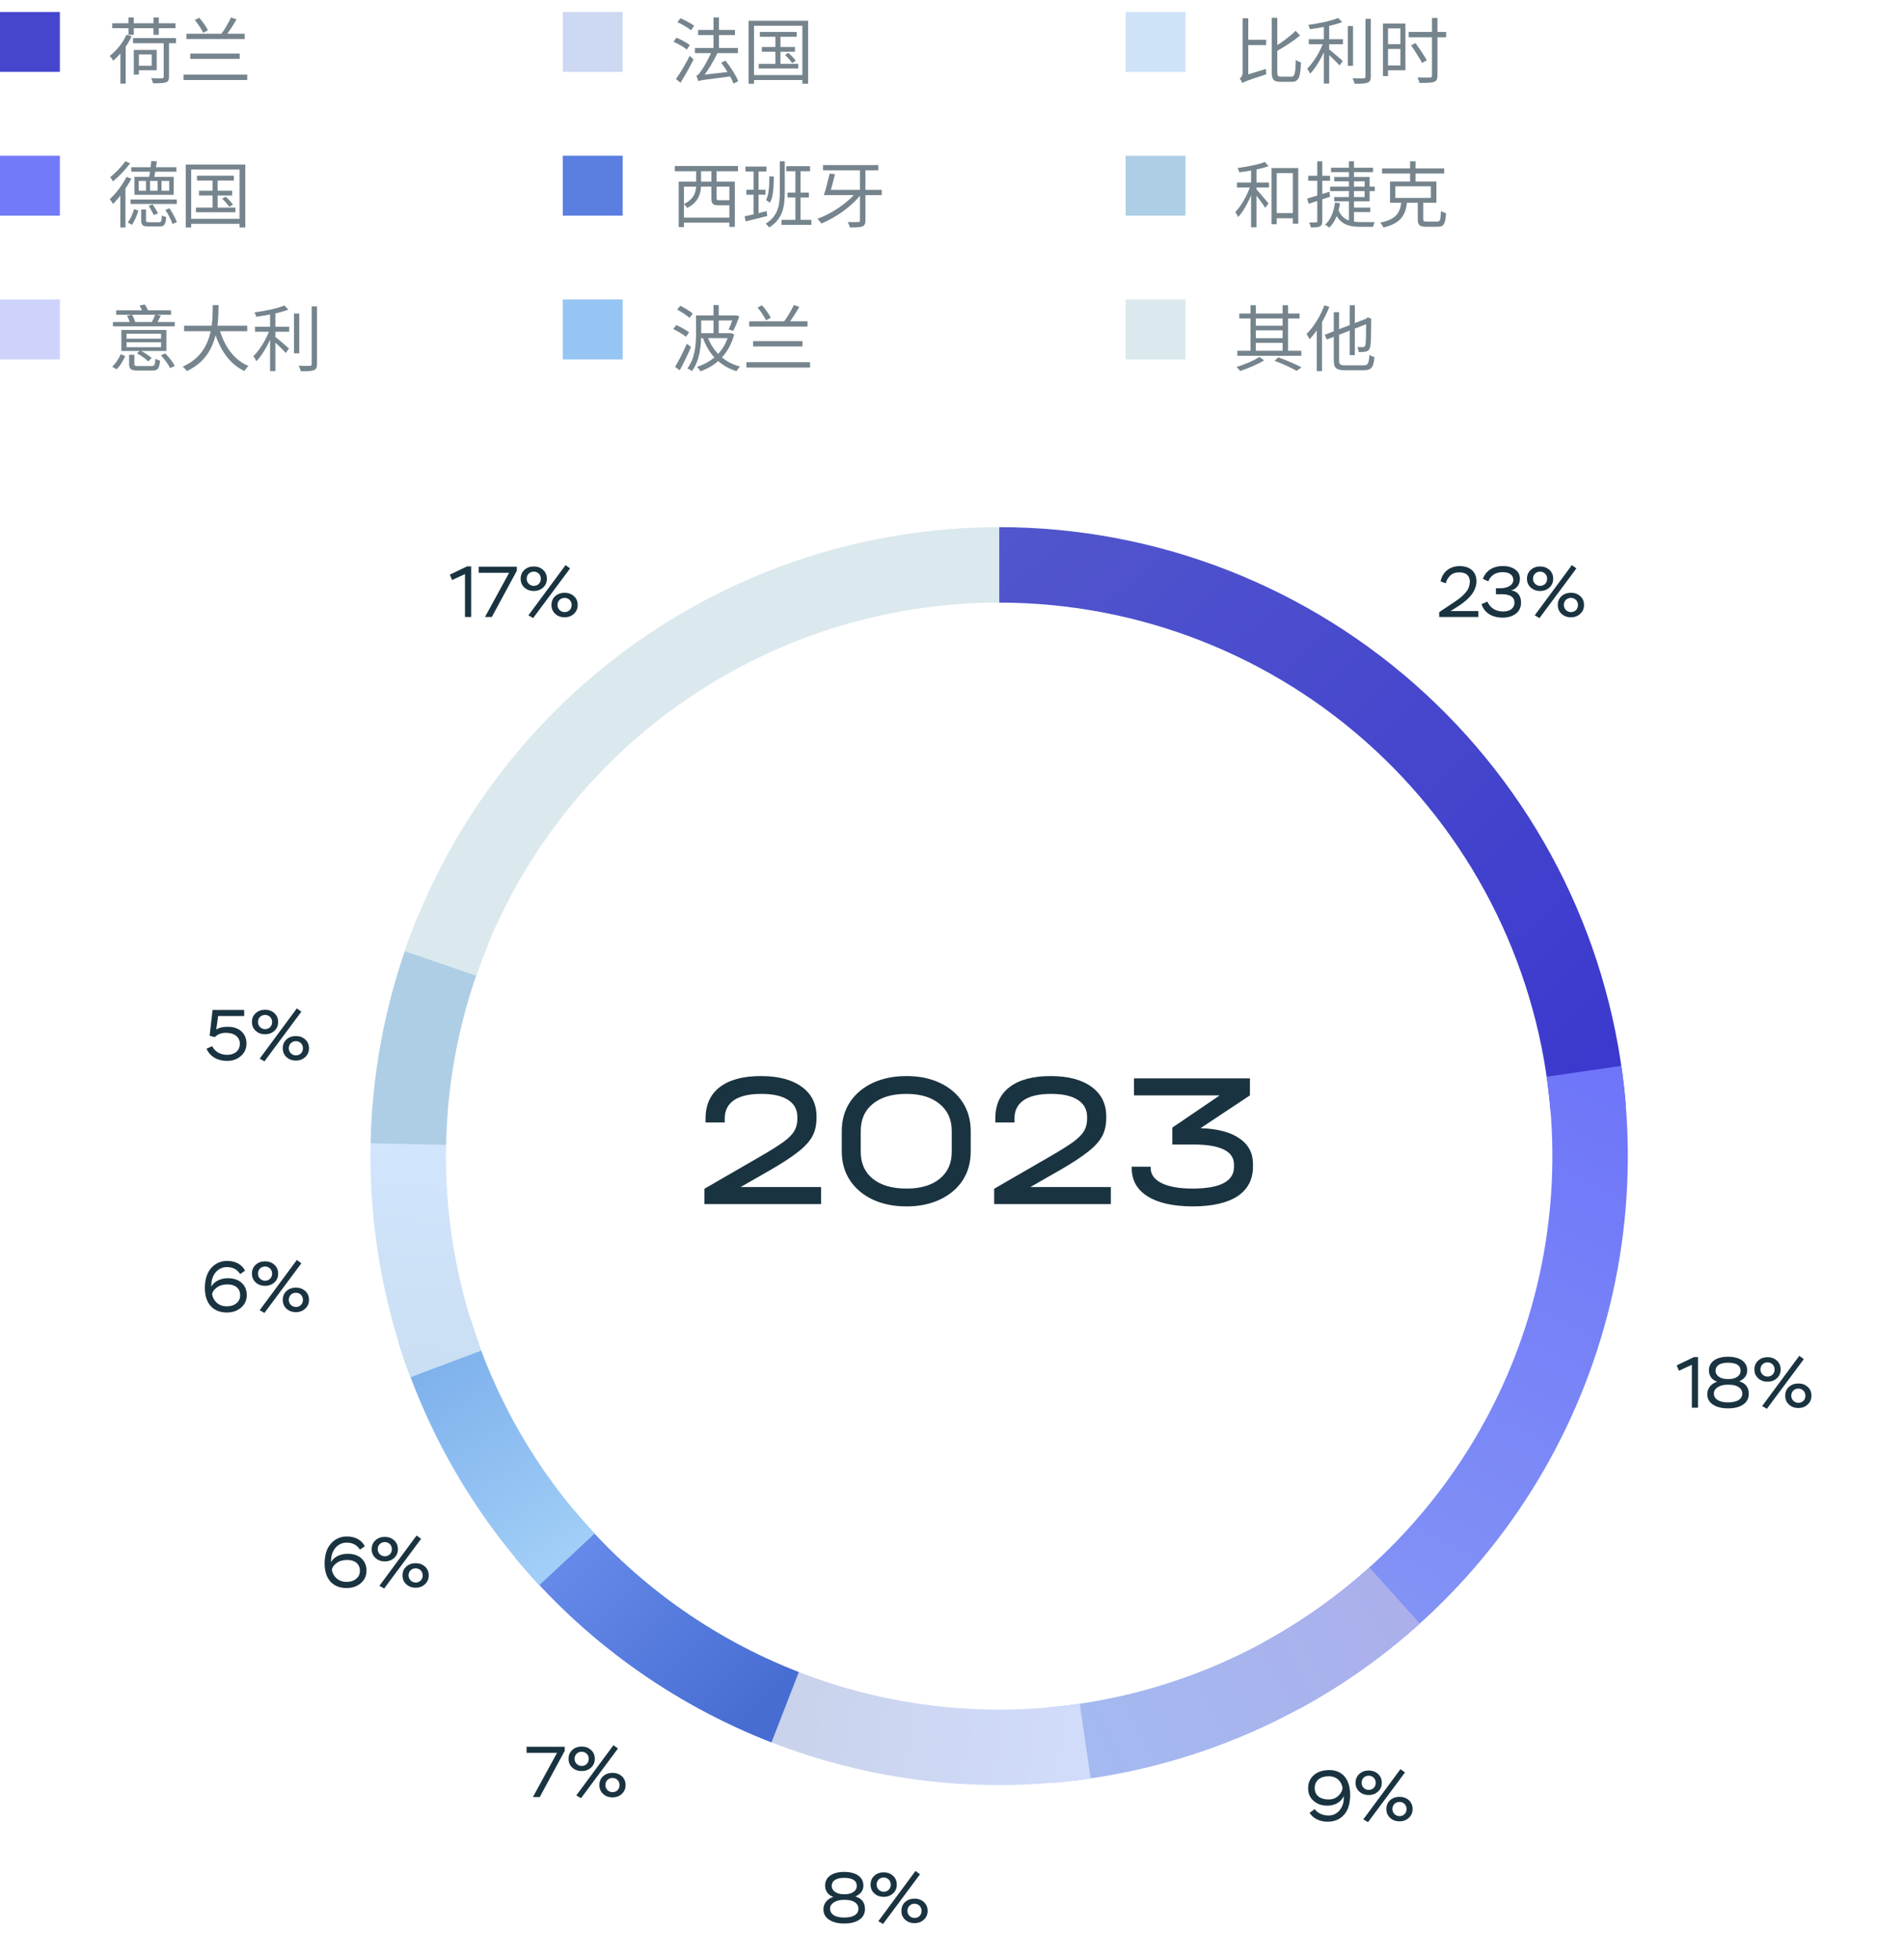 <svg width="318" height="327" viewBox="0 0 318 327" fill="none" xmlns="http://www.w3.org/2000/svg">
<path d="M241.476 97.372L240.6 97.06C240.9 95.572 242.028 94.504 243.816 94.504C245.544 94.504 246.6 95.5 246.6 97.024C246.6 97.828 246.252 98.632 245.82 99.208C245.604 99.508 245.328 99.796 245.004 100.096C244.344 100.684 243.876 100.996 243.192 101.428L242.268 102.004H246.912V103H240.372V102.184L242.196 100.972C242.52 100.768 242.748 100.612 242.88 100.516C243.012 100.432 243.228 100.276 243.516 100.072C243.804 99.868 244.02 99.688 244.164 99.556C244.296 99.424 244.476 99.256 244.68 99.04C245.232 98.44 245.436 97.888 245.496 97.132C245.496 96.04 244.788 95.548 243.744 95.548C243.096 95.548 242.58 95.728 242.208 96.088C241.836 96.448 241.584 96.88 241.476 97.372ZM248.572 97.048L247.672 96.64C248.116 95.344 249.28 94.492 251.02 94.492C251.848 94.492 252.532 94.684 253.06 95.068C253.588 95.452 253.852 95.968 253.852 96.604C253.852 97.576 253.336 98.296 252.376 98.572C253.3 98.632 254.044 99.328 254.044 100.576C254.044 101.368 253.756 101.992 253.18 102.436C252.604 102.88 251.872 103.108 250.972 103.108C249.136 103.108 247.864 102.232 247.444 100.852L248.416 100.432C248.932 101.524 249.808 102.076 251.044 102.076C252.208 102.076 252.94 101.536 252.94 100.588C252.94 99.664 252.22 99.196 250.78 99.196H249.844V98.2H250.588C251.896 98.2 252.748 97.612 252.748 96.808C252.748 95.98 252.064 95.512 250.972 95.512C249.688 95.512 248.908 96.172 248.572 97.048ZM257.118 103.18L256.326 102.724L262.53 94.336L263.286 94.888L257.118 103.18ZM255.03 96.616C255.03 96.016 255.234 95.524 255.654 95.14C256.074 94.756 256.59 94.564 257.226 94.564C257.85 94.564 258.366 94.756 258.786 95.14C259.206 95.524 259.41 96.016 259.41 96.616C259.41 97.204 259.206 97.696 258.786 98.08C258.366 98.464 257.85 98.656 257.226 98.656C256.59 98.656 256.074 98.464 255.654 98.08C255.234 97.696 255.03 97.204 255.03 96.616ZM256.038 96.616C256.038 97.3 256.59 97.804 257.226 97.804C257.886 97.804 258.402 97.324 258.402 96.616C258.402 95.908 257.862 95.428 257.226 95.428C256.566 95.428 256.038 95.908 256.038 96.616ZM260.802 102.472C260.382 102.088 260.178 101.596 260.178 100.996C260.178 100.396 260.382 99.904 260.802 99.52C261.222 99.148 261.738 98.956 262.374 98.956C262.998 98.956 263.514 99.148 263.934 99.52C264.354 99.904 264.558 100.396 264.558 100.996C264.558 101.584 264.354 102.076 263.934 102.46C263.514 102.856 262.998 103.048 262.374 103.048C261.738 103.048 261.222 102.856 260.802 102.472ZM261.186 100.996C261.186 101.68 261.738 102.184 262.374 102.184C263.034 102.184 263.55 101.704 263.55 100.996C263.55 100.288 263.01 99.808 262.374 99.808C261.714 99.808 261.186 100.288 261.186 100.996Z" fill="#1A3341"/>
<path d="M280.42 228.832L280.036 227.932L282.916 226.552H283.6V235H282.568V227.836L280.42 228.832ZM288.442 230.212H288.814C289.354 230.212 289.798 230.08 290.17 229.828C290.53 229.576 290.71 229.24 290.71 228.844C290.71 227.944 290.002 227.488 288.598 227.488C287.254 227.488 286.522 227.98 286.522 228.844C286.522 229.624 287.326 230.212 288.442 230.212ZM288.79 231.16H288.49C287.842 231.16 287.302 231.304 286.882 231.58C286.462 231.856 286.246 232.204 286.246 232.624C286.246 233.536 287.086 234.112 288.61 234.112C290.158 234.112 290.986 233.56 290.986 232.636C290.986 231.712 290.098 231.16 288.79 231.16ZM291.154 234.46C290.542 234.892 289.69 235.108 288.622 235.108C287.554 235.108 286.702 234.892 286.078 234.472C285.454 234.052 285.142 233.476 285.142 232.732C285.142 231.76 285.778 230.992 286.798 230.656C285.874 230.356 285.418 229.624 285.418 228.772C285.418 227.38 286.594 226.492 288.61 226.492C290.638 226.492 291.814 227.38 291.814 228.772C291.814 229.576 291.37 230.188 290.482 230.596C291.55 230.92 292.078 231.616 292.078 232.684C292.078 233.44 291.766 234.04 291.154 234.46ZM295.102 235.18L294.31 234.724L300.514 226.336L301.27 226.888L295.102 235.18ZM293.014 228.616C293.014 228.016 293.218 227.524 293.638 227.14C294.058 226.756 294.574 226.564 295.21 226.564C295.834 226.564 296.35 226.756 296.77 227.14C297.19 227.524 297.394 228.016 297.394 228.616C297.394 229.204 297.19 229.696 296.77 230.08C296.35 230.464 295.834 230.656 295.21 230.656C294.574 230.656 294.058 230.464 293.638 230.08C293.218 229.696 293.014 229.204 293.014 228.616ZM294.022 228.616C294.022 229.3 294.574 229.804 295.21 229.804C295.87 229.804 296.386 229.324 296.386 228.616C296.386 227.908 295.846 227.428 295.21 227.428C294.55 227.428 294.022 227.908 294.022 228.616ZM298.786 234.472C298.366 234.088 298.162 233.596 298.162 232.996C298.162 232.396 298.366 231.904 298.786 231.52C299.206 231.148 299.722 230.956 300.358 230.956C300.982 230.956 301.498 231.148 301.918 231.52C302.338 231.904 302.542 232.396 302.542 232.996C302.542 233.584 302.338 234.076 301.918 234.46C301.498 234.856 300.982 235.048 300.358 235.048C299.722 235.048 299.206 234.856 298.786 234.472ZM299.17 232.996C299.17 233.68 299.722 234.184 300.358 234.184C301.018 234.184 301.534 233.704 301.534 232.996C301.534 232.288 300.994 231.808 300.358 231.808C299.698 231.808 299.17 232.288 299.17 232.996Z" fill="#1A3341"/>
<path d="M225.5 299.644C225.5 301.072 225.164 302.176 224.48 302.944C223.796 303.724 222.884 304.108 221.744 304.108C220.352 304.108 219.26 303.52 218.72 302.62L219.584 302.02C220.064 302.692 220.94 303.076 221.888 303.076C222.668 303.076 223.292 302.764 223.784 302.14C224.276 301.528 224.48 300.76 224.42 299.848C224.024 300.76 223.028 301.432 221.696 301.432C220.76 301.432 219.992 301.168 219.392 300.628C218.78 300.1 218.48 299.404 218.48 298.552C218.48 297.616 218.804 296.872 219.452 296.32C220.1 295.768 220.964 295.492 222.032 295.492C224.192 295.492 225.5 297.004 225.5 299.644ZM224.24 298.516C224.06 297.4 223.292 296.524 221.912 296.524C220.472 296.524 219.584 297.268 219.584 298.516C219.584 299.704 220.484 300.4 221.888 300.4C222.524 300.4 223.064 300.208 223.484 299.824C223.904 299.44 224.156 299.008 224.24 298.516ZM228.488 304.18L227.696 303.724L233.9 295.336L234.656 295.888L228.488 304.18ZM226.4 297.616C226.4 297.016 226.604 296.524 227.024 296.14C227.444 295.756 227.96 295.564 228.596 295.564C229.22 295.564 229.736 295.756 230.156 296.14C230.576 296.524 230.78 297.016 230.78 297.616C230.78 298.204 230.576 298.696 230.156 299.08C229.736 299.464 229.22 299.656 228.596 299.656C227.96 299.656 227.444 299.464 227.024 299.08C226.604 298.696 226.4 298.204 226.4 297.616ZM227.408 297.616C227.408 298.3 227.96 298.804 228.596 298.804C229.256 298.804 229.772 298.324 229.772 297.616C229.772 296.908 229.232 296.428 228.596 296.428C227.936 296.428 227.408 296.908 227.408 297.616ZM232.172 303.472C231.752 303.088 231.548 302.596 231.548 301.996C231.548 301.396 231.752 300.904 232.172 300.52C232.592 300.148 233.108 299.956 233.744 299.956C234.368 299.956 234.884 300.148 235.304 300.52C235.724 300.904 235.928 301.396 235.928 301.996C235.928 302.584 235.724 303.076 235.304 303.46C234.884 303.856 234.368 304.048 233.744 304.048C233.108 304.048 232.592 303.856 232.172 303.472ZM232.556 301.996C232.556 302.68 233.108 303.184 233.744 303.184C234.404 303.184 234.92 302.704 234.92 301.996C234.92 301.288 234.38 300.808 233.744 300.808C233.084 300.808 232.556 301.288 232.556 301.996Z" fill="#1A3341"/>
<path d="M140.828 316.212H141.2C141.74 316.212 142.184 316.08 142.556 315.828C142.916 315.576 143.096 315.24 143.096 314.844C143.096 313.944 142.388 313.488 140.984 313.488C139.64 313.488 138.908 313.98 138.908 314.844C138.908 315.624 139.712 316.212 140.828 316.212ZM141.176 317.16H140.876C140.228 317.16 139.688 317.304 139.268 317.58C138.848 317.856 138.632 318.204 138.632 318.624C138.632 319.536 139.472 320.112 140.996 320.112C142.544 320.112 143.372 319.56 143.372 318.636C143.372 317.712 142.484 317.16 141.176 317.16ZM143.54 320.46C142.928 320.892 142.076 321.108 141.008 321.108C139.94 321.108 139.088 320.892 138.464 320.472C137.84 320.052 137.528 319.476 137.528 318.732C137.528 317.76 138.164 316.992 139.184 316.656C138.26 316.356 137.804 315.624 137.804 314.772C137.804 313.38 138.98 312.492 140.996 312.492C143.024 312.492 144.2 313.38 144.2 314.772C144.2 315.576 143.756 316.188 142.868 316.596C143.936 316.92 144.464 317.616 144.464 318.684C144.464 319.44 144.152 320.04 143.54 320.46ZM147.488 321.18L146.696 320.724L152.9 312.336L153.656 312.888L147.488 321.18ZM145.4 314.616C145.4 314.016 145.604 313.524 146.024 313.14C146.444 312.756 146.96 312.564 147.596 312.564C148.22 312.564 148.736 312.756 149.156 313.14C149.576 313.524 149.78 314.016 149.78 314.616C149.78 315.204 149.576 315.696 149.156 316.08C148.736 316.464 148.22 316.656 147.596 316.656C146.96 316.656 146.444 316.464 146.024 316.08C145.604 315.696 145.4 315.204 145.4 314.616ZM146.408 314.616C146.408 315.3 146.96 315.804 147.596 315.804C148.256 315.804 148.772 315.324 148.772 314.616C148.772 313.908 148.232 313.428 147.596 313.428C146.936 313.428 146.408 313.908 146.408 314.616ZM151.172 320.472C150.752 320.088 150.548 319.596 150.548 318.996C150.548 318.396 150.752 317.904 151.172 317.52C151.592 317.148 152.108 316.956 152.744 316.956C153.368 316.956 153.884 317.148 154.304 317.52C154.724 317.904 154.928 318.396 154.928 318.996C154.928 319.584 154.724 320.076 154.304 320.46C153.884 320.856 153.368 321.048 152.744 321.048C152.108 321.048 151.592 320.856 151.172 320.472ZM151.556 318.996C151.556 319.68 152.108 320.184 152.744 320.184C153.404 320.184 153.92 319.704 153.92 318.996C153.92 318.288 153.38 317.808 152.744 317.808C152.084 317.808 151.556 318.288 151.556 318.996Z" fill="#1A3341"/>
<path d="M93.034 292.62H87.946V291.6H94.318V292.284L90.142 300H89.002L93.034 292.62ZM97.045 300.18L96.253 299.724L102.457 291.336L103.213 291.888L97.045 300.18ZM94.957 293.616C94.957 293.016 95.161 292.524 95.581 292.14C96.001 291.756 96.517 291.564 97.153 291.564C97.777 291.564 98.293 291.756 98.713 292.14C99.133 292.524 99.337 293.016 99.337 293.616C99.337 294.204 99.133 294.696 98.713 295.08C98.293 295.464 97.777 295.656 97.153 295.656C96.517 295.656 96.001 295.464 95.581 295.08C95.161 294.696 94.957 294.204 94.957 293.616ZM95.965 293.616C95.965 294.3 96.517 294.804 97.153 294.804C97.813 294.804 98.329 294.324 98.329 293.616C98.329 292.908 97.789 292.428 97.153 292.428C96.493 292.428 95.965 292.908 95.965 293.616ZM100.729 299.472C100.309 299.088 100.105 298.596 100.105 297.996C100.105 297.396 100.309 296.904 100.729 296.52C101.149 296.148 101.665 295.956 102.301 295.956C102.925 295.956 103.441 296.148 103.861 296.52C104.281 296.904 104.485 297.396 104.485 297.996C104.485 298.584 104.281 299.076 103.861 299.46C103.441 299.856 102.925 300.048 102.301 300.048C101.665 300.048 101.149 299.856 100.729 299.472ZM101.113 297.996C101.113 298.68 101.665 299.184 102.301 299.184C102.961 299.184 103.477 298.704 103.477 297.996C103.477 297.288 102.937 296.808 102.301 296.808C101.641 296.808 101.113 297.288 101.113 297.996Z" fill="#1A3341"/>
<path d="M54.217 261.028C54.217 259.576 54.577 258.46 55.285 257.668C55.993 256.888 56.881 256.492 57.949 256.492C59.353 256.492 60.457 257.128 60.925 258.136L60.109 258.688C59.617 257.908 58.885 257.524 57.901 257.524C57.157 257.524 56.533 257.812 56.029 258.388C55.525 258.976 55.273 259.768 55.285 260.788C55.753 259.912 56.845 259.384 58.045 259.384C59.017 259.384 59.797 259.636 60.361 260.152C60.925 260.668 61.213 261.352 61.213 262.192C61.213 263.044 60.901 263.752 60.265 264.292C59.629 264.832 58.837 265.108 57.889 265.108C55.621 265.108 54.217 263.632 54.217 261.028ZM55.417 262.048C55.645 263.236 56.545 264.076 57.877 264.076C58.525 264.076 59.065 263.908 59.485 263.56C59.905 263.224 60.109 262.78 60.109 262.24C60.109 261.052 59.269 260.416 57.985 260.416C57.277 260.416 56.689 260.584 56.233 260.92C55.765 261.256 55.501 261.628 55.417 262.048ZM64.165 265.18L63.373 264.724L69.577 256.336L70.333 256.888L64.165 265.18ZM62.077 258.616C62.077 258.016 62.281 257.524 62.701 257.14C63.121 256.756 63.637 256.564 64.273 256.564C64.897 256.564 65.413 256.756 65.833 257.14C66.253 257.524 66.457 258.016 66.457 258.616C66.457 259.204 66.253 259.696 65.833 260.08C65.413 260.464 64.897 260.656 64.273 260.656C63.637 260.656 63.121 260.464 62.701 260.08C62.281 259.696 62.077 259.204 62.077 258.616ZM63.085 258.616C63.085 259.3 63.637 259.804 64.273 259.804C64.933 259.804 65.449 259.324 65.449 258.616C65.449 257.908 64.909 257.428 64.273 257.428C63.613 257.428 63.085 257.908 63.085 258.616ZM67.849 264.472C67.429 264.088 67.225 263.596 67.225 262.996C67.225 262.396 67.429 261.904 67.849 261.52C68.269 261.148 68.785 260.956 69.421 260.956C70.045 260.956 70.561 261.148 70.981 261.52C71.401 261.904 71.605 262.396 71.605 262.996C71.605 263.584 71.401 264.076 70.981 264.46C70.561 264.856 70.045 265.048 69.421 265.048C68.785 265.048 68.269 264.856 67.849 264.472ZM68.233 262.996C68.233 263.68 68.785 264.184 69.421 264.184C70.081 264.184 70.597 263.704 70.597 262.996C70.597 262.288 70.057 261.808 69.421 261.808C68.761 261.808 68.233 262.288 68.233 262.996Z" fill="#1A3341"/>
<path d="M34.217 215.028C34.217 213.576 34.577 212.46 35.285 211.668C35.993 210.888 36.881 210.492 37.949 210.492C39.353 210.492 40.457 211.128 40.925 212.136L40.109 212.688C39.617 211.908 38.885 211.524 37.901 211.524C37.157 211.524 36.533 211.812 36.029 212.388C35.525 212.976 35.273 213.768 35.285 214.788C35.753 213.912 36.845 213.384 38.045 213.384C39.017 213.384 39.797 213.636 40.361 214.152C40.925 214.668 41.213 215.352 41.213 216.192C41.213 217.044 40.901 217.752 40.265 218.292C39.629 218.832 38.837 219.108 37.889 219.108C35.621 219.108 34.217 217.632 34.217 215.028ZM35.417 216.048C35.645 217.236 36.545 218.076 37.877 218.076C38.525 218.076 39.065 217.908 39.485 217.56C39.905 217.224 40.109 216.78 40.109 216.24C40.109 215.052 39.269 214.416 37.985 214.416C37.277 214.416 36.689 214.584 36.233 214.92C35.765 215.256 35.501 215.628 35.417 216.048ZM44.165 219.18L43.373 218.724L49.577 210.336L50.333 210.888L44.165 219.18ZM42.077 212.616C42.077 212.016 42.281 211.524 42.701 211.14C43.121 210.756 43.637 210.564 44.273 210.564C44.897 210.564 45.413 210.756 45.833 211.14C46.253 211.524 46.457 212.016 46.457 212.616C46.457 213.204 46.253 213.696 45.833 214.08C45.413 214.464 44.897 214.656 44.273 214.656C43.637 214.656 43.121 214.464 42.701 214.08C42.281 213.696 42.077 213.204 42.077 212.616ZM43.085 212.616C43.085 213.3 43.637 213.804 44.273 213.804C44.933 213.804 45.449 213.324 45.449 212.616C45.449 211.908 44.909 211.428 44.273 211.428C43.613 211.428 43.085 211.908 43.085 212.616ZM47.849 218.472C47.429 218.088 47.225 217.596 47.225 216.996C47.225 216.396 47.429 215.904 47.849 215.52C48.269 215.148 48.785 214.956 49.421 214.956C50.045 214.956 50.561 215.148 50.981 215.52C51.401 215.904 51.605 216.396 51.605 216.996C51.605 217.584 51.401 218.076 50.981 218.46C50.561 218.856 50.045 219.048 49.421 219.048C48.785 219.048 48.269 218.856 47.849 218.472ZM48.233 216.996C48.233 217.68 48.785 218.184 49.421 218.184C50.081 218.184 50.597 217.704 50.597 216.996C50.597 216.288 50.057 215.808 49.421 215.808C48.761 215.808 48.233 216.288 48.233 216.996Z" fill="#1A3341"/>
<path d="M35.874 173.136L35.011 172.908L35.502 168.6H40.782V169.62H36.426L36.114 171.876C36.535 171.564 37.17 171.408 38.023 171.408C39.007 171.408 39.775 171.672 40.339 172.188C40.891 172.716 41.166 173.388 41.166 174.216C41.166 175.044 40.855 175.74 40.242 176.28C39.618 176.832 38.839 177.108 37.914 177.108C36.343 177.108 35.035 176.364 34.495 175.056L35.455 174.648C35.803 175.452 36.703 176.088 37.914 176.088C39.294 176.088 40.062 175.296 40.062 174.252C40.062 173.136 39.163 172.416 37.734 172.416C36.967 172.416 36.343 172.656 35.874 173.136ZM44.165 177.18L43.373 176.724L49.577 168.336L50.333 168.888L44.165 177.18ZM42.077 170.616C42.077 170.016 42.281 169.524 42.701 169.14C43.121 168.756 43.637 168.564 44.273 168.564C44.897 168.564 45.413 168.756 45.833 169.14C46.253 169.524 46.457 170.016 46.457 170.616C46.457 171.204 46.253 171.696 45.833 172.08C45.413 172.464 44.897 172.656 44.273 172.656C43.637 172.656 43.121 172.464 42.701 172.08C42.281 171.696 42.077 171.204 42.077 170.616ZM43.085 170.616C43.085 171.3 43.637 171.804 44.273 171.804C44.933 171.804 45.449 171.324 45.449 170.616C45.449 169.908 44.909 169.428 44.273 169.428C43.613 169.428 43.085 169.908 43.085 170.616ZM47.849 176.472C47.429 176.088 47.225 175.596 47.225 174.996C47.225 174.396 47.429 173.904 47.849 173.52C48.269 173.148 48.785 172.956 49.421 172.956C50.045 172.956 50.561 173.148 50.981 173.52C51.401 173.904 51.605 174.396 51.605 174.996C51.605 175.584 51.401 176.076 50.981 176.46C50.561 176.856 50.045 177.048 49.421 177.048C48.785 177.048 48.269 176.856 47.849 176.472ZM48.233 174.996C48.233 175.68 48.785 176.184 49.421 176.184C50.081 176.184 50.597 175.704 50.597 174.996C50.597 174.288 50.057 173.808 49.421 173.808C48.761 173.808 48.233 174.288 48.233 174.996Z" fill="#1A3341"/>
<path d="M75.512 96.832L75.128 95.932L78.008 94.552H78.692V103H77.66V95.836L75.512 96.832ZM85.034 95.62H79.946V94.6H86.318V95.284L82.142 103H81.002L85.034 95.62ZM89.045 103.18L88.253 102.724L94.457 94.336L95.213 94.888L89.045 103.18ZM86.957 96.616C86.957 96.016 87.161 95.524 87.581 95.14C88.001 94.756 88.517 94.564 89.153 94.564C89.777 94.564 90.293 94.756 90.713 95.14C91.133 95.524 91.337 96.016 91.337 96.616C91.337 97.204 91.133 97.696 90.713 98.08C90.293 98.464 89.777 98.656 89.153 98.656C88.517 98.656 88.001 98.464 87.581 98.08C87.161 97.696 86.957 97.204 86.957 96.616ZM87.965 96.616C87.965 97.3 88.517 97.804 89.153 97.804C89.813 97.804 90.329 97.324 90.329 96.616C90.329 95.908 89.789 95.428 89.153 95.428C88.493 95.428 87.965 95.908 87.965 96.616ZM92.729 102.472C92.309 102.088 92.105 101.596 92.105 100.996C92.105 100.396 92.309 99.904 92.729 99.52C93.149 99.148 93.665 98.956 94.301 98.956C94.925 98.956 95.441 99.148 95.861 99.52C96.281 99.904 96.485 100.396 96.485 100.996C96.485 101.584 96.281 102.076 95.861 102.46C95.441 102.856 94.925 103.048 94.301 103.048C93.665 103.048 93.149 102.856 92.729 102.472ZM93.113 100.996C93.113 101.68 93.665 102.184 94.301 102.184C94.961 102.184 95.477 101.704 95.477 100.996C95.477 100.288 94.937 99.808 94.301 99.808C93.641 99.808 93.113 100.288 93.113 100.996Z" fill="#1A3341"/>
<path d="M166.875 88C193.24 88 218.64 97.918 238.028 115.784C257.416 133.65 269.374 158.156 271.525 184.433L258.967 185.461C257.074 162.337 246.551 140.772 229.49 125.05C212.428 109.328 190.076 100.6 166.875 100.6V88Z" fill="url(#paint0_linear_7005_27939)"/>
<path d="M270.789 177.935C273.873 199.21 270.353 220.92 260.703 240.131C251.053 259.341 235.739 275.127 216.83 285.355L210.836 274.272C227.476 265.272 240.952 251.38 249.444 234.475C257.935 217.57 261.033 198.465 258.319 179.743L270.789 177.935Z" fill="url(#paint1_linear_7005_27939)"/>
<path d="M237.134 271.03C220.152 286.32 198.647 295.653 175.88 297.613L174.8 285.06C194.834 283.335 213.759 275.122 228.703 261.667L237.134 271.03Z" fill="url(#paint2_linear_7005_27939)"/>
<path d="M182.161 296.881C162.004 299.847 141.419 296.885 122.917 288.356L128.192 276.913C144.474 284.419 162.588 287.026 180.326 284.416L182.161 296.881Z" fill="url(#paint3_linear_7005_27939)"/>
<path d="M128.85 290.873C112.156 284.387 97.398 273.739 85.98 259.941L95.688 251.908C105.736 264.05 118.722 273.42 133.413 279.128L128.85 290.873Z" fill="url(#paint4_linear_7005_27939)"/>
<path d="M90.089 264.616C79.243 252.987 71.18 239.047 66.508 223.848L78.552 220.146C82.663 233.522 89.759 245.789 99.303 256.022L90.089 264.616Z" fill="url(#paint5_linear_7005_27939)"/>
<path d="M68.575 229.907C63.142 215.437 60.971 199.946 62.216 184.54L74.775 185.556C73.68 199.113 75.59 212.745 80.371 225.478L68.575 229.907Z" fill="url(#paint6_linear_7005_27939)"/>
<path d="M61.897 190.853C62.163 177.844 64.845 164.997 69.806 152.968L81.454 157.772C77.088 168.358 74.728 179.663 74.494 191.111L61.897 190.853Z" fill="#AECEE5"/>
<path d="M67.608 158.78C74.731 138.115 88.127 120.189 105.925 107.501C123.724 94.813 145.038 87.996 166.896 88L166.894 100.6C147.659 100.596 128.902 106.595 113.239 117.761C97.576 128.926 85.789 144.701 79.52 162.886L67.608 158.78Z" fill="#DBE9EE"/>
<path d="M137.137 198.163V201.011H117.649V198.451L126.897 193.107C128.711 192.061 130.055 191.219 130.929 190.579C131.804 189.917 132.391 189.309 132.689 188.755C133.009 188.2 133.169 187.539 133.169 186.771V186.451C133.169 185.213 132.647 184.264 131.601 183.603C130.577 182.941 129.095 182.611 127.153 182.611C125.148 182.611 123.623 182.963 122.577 183.667C121.553 184.371 121.041 185.395 121.041 186.739V187.379H117.841V186.707C117.841 184.424 118.641 182.675 120.241 181.459C121.841 180.243 124.124 179.635 127.089 179.635C129.991 179.635 132.263 180.232 133.905 181.427C135.548 182.621 136.369 184.264 136.369 186.355V186.675C136.369 187.805 136.145 188.797 135.697 189.651C135.249 190.504 134.471 191.368 133.361 192.243C132.273 193.117 130.673 194.163 128.561 195.379L123.697 198.163H137.137ZM151.406 201.395C149.272 201.395 147.384 201.011 145.742 200.243C144.12 199.475 142.851 198.397 141.934 197.011C141.038 195.624 140.59 194.035 140.59 192.243V188.819C140.59 187.005 141.038 185.405 141.934 184.019C142.851 182.632 144.12 181.555 145.742 180.787C147.384 180.019 149.272 179.635 151.406 179.635C153.518 179.635 155.384 180.019 157.006 180.787C158.627 181.555 159.886 182.632 160.782 184.019C161.678 185.405 162.126 187.005 162.126 188.819V192.243C162.126 194.056 161.678 195.656 160.782 197.043C159.886 198.408 158.627 199.475 157.006 200.243C155.384 201.011 153.518 201.395 151.406 201.395ZM151.406 198.419C153.752 198.419 155.598 197.875 156.942 196.787C158.286 195.699 158.958 194.195 158.958 192.275V188.787C158.958 186.888 158.275 185.384 156.91 184.275C155.566 183.165 153.72 182.611 151.374 182.611C149.006 182.611 147.139 183.165 145.774 184.275C144.43 185.363 143.758 186.867 143.758 188.787V192.275C143.758 194.195 144.43 195.699 145.774 196.787C147.139 197.875 149.016 198.419 151.406 198.419ZM185.53 198.163V201.011H166.042V198.451L175.29 193.107C177.103 192.061 178.447 191.219 179.322 190.579C180.197 189.917 180.783 189.309 181.082 188.755C181.402 188.2 181.562 187.539 181.562 186.771V186.451C181.562 185.213 181.039 184.264 179.994 183.603C178.97 182.941 177.487 182.611 175.546 182.611C173.541 182.611 172.015 182.963 170.97 183.667C169.946 184.371 169.434 185.395 169.434 186.739V187.379H166.234V186.707C166.234 184.424 167.034 182.675 168.634 181.459C170.234 180.243 172.517 179.635 175.482 179.635C178.383 179.635 180.655 180.232 182.298 181.427C183.941 182.621 184.762 184.264 184.762 186.355V186.675C184.762 187.805 184.538 188.797 184.09 189.651C183.642 190.504 182.863 191.368 181.754 192.243C180.666 193.117 179.066 194.163 176.954 195.379L172.09 198.163H185.53ZM200.502 188.339C203.34 188.424 205.505 188.989 206.998 190.035C208.513 191.059 209.27 192.488 209.27 194.323V194.739C209.27 196.893 208.406 198.547 206.678 199.699C204.95 200.829 202.433 201.395 199.126 201.395C195.905 201.373 193.409 200.808 191.638 199.699C189.889 198.589 189.014 197.021 189.014 194.995V194.771H192.182V194.995C192.182 196.061 192.801 196.904 194.038 197.523C195.276 198.12 196.982 198.419 199.158 198.419C201.441 198.419 203.169 198.12 204.342 197.523C205.516 196.904 206.102 195.997 206.102 194.803V194.419C206.102 192.179 203.82 191.059 199.254 191.059H195.798V188.243L203.702 182.867H189.398V180.019H208.758V182.867L200.502 188.339Z" fill="#1A3341"/>
<rect y="2" width="10" height="10" fill="#4545CE"/>
<path d="M22.212 6.364H29.4V7.204H22.212V6.364ZM27.336 6.76H28.224V12.82C28.224 13.36 28.092 13.624 27.684 13.756C27.276 13.888 26.616 13.9 25.56 13.9C25.512 13.66 25.368 13.3 25.248 13.048C26.064 13.084 26.832 13.084 27.048 13.072C27.264 13.06 27.336 13 27.336 12.82V6.76ZM21.132 5.788L21.996 6.064C21.264 7.624 20.088 9.148 18.912 10.12C18.804 9.928 18.504 9.52 18.324 9.328C19.44 8.476 20.508 7.168 21.132 5.788ZM22.776 8.332H26.172V11.728H22.776V10.972H25.344V9.088H22.776V8.332ZM22.344 8.332H23.196V12.448H22.344V8.332ZM18.744 3.88H29.316V4.708H18.744V3.88ZM21.456 2.92H22.344V5.812H21.456V2.92ZM25.632 2.92H26.52V5.812H25.632V2.92ZM20.112 8.2L20.988 7.324V7.336V13.96H20.112V8.2ZM32.532 3.34L33.276 2.968C33.84 3.604 34.464 4.48 34.728 5.044L33.936 5.476C33.684 4.912 33.084 4 32.532 3.34ZM38.58 2.92L39.504 3.22C38.964 4.18 38.244 5.308 37.656 6.016L36.9 5.752C37.464 5.008 38.184 3.784 38.58 2.92ZM31.776 8.944H40.032V9.832H31.776V8.944ZM30.66 12.46H41.292V13.36H30.66V12.46ZM31.128 5.632H40.872V6.52H31.128V5.632Z" fill="#1A3341" fill-opacity="0.6"/>
<rect y="26" width="10" height="10" fill="#737AF9"/>
<path d="M21.924 27.916H29.46V28.66H21.924V27.916ZM21.804 33.304H29.532V34.048H21.804V33.304ZM24.828 34.36L25.488 34.12C25.812 34.588 26.208 35.236 26.388 35.608L25.692 35.908C25.512 35.512 25.128 34.84 24.828 34.36ZM23.58 34.972H24.384V36.784C24.384 37.036 24.468 37.096 24.936 37.096C25.14 37.096 26.244 37.096 26.532 37.096C26.928 37.096 27 36.964 27.036 35.956C27.204 36.076 27.528 36.184 27.756 36.232C27.672 37.504 27.432 37.804 26.616 37.804C26.412 37.804 25.068 37.804 24.852 37.804C23.832 37.804 23.58 37.588 23.58 36.784V34.972ZM22.404 34.9L23.112 35.164C22.86 35.932 22.512 36.904 22.032 37.528L21.324 37.132C21.804 36.568 22.188 35.62 22.404 34.9ZM27.624 35.044L28.308 34.768C28.788 35.488 29.316 36.46 29.544 37.072L28.812 37.396C28.608 36.784 28.116 35.788 27.624 35.044ZM26.976 30.208V31.84H28.26V30.208H26.976ZM25.056 30.208V31.84H26.316V30.208H25.056ZM23.172 30.208V31.84H24.384V30.208H23.172ZM22.452 29.524H29.016V32.524H22.452V29.524ZM25.26 26.884L26.196 26.932C26.052 27.916 25.884 29.068 25.716 29.776L24.876 29.704C25.032 28.948 25.2 27.724 25.26 26.884ZM21.132 29.536L21.948 29.824C21.144 31.348 19.956 32.98 18.876 34.048C18.78 33.868 18.504 33.436 18.336 33.244C19.356 32.32 20.436 30.892 21.132 29.536ZM20.916 26.932L21.732 27.268C20.976 28.288 19.836 29.488 18.864 30.292C18.768 30.1 18.552 29.752 18.408 29.572C19.284 28.876 20.352 27.784 20.916 26.932ZM20.1 31.78L20.52 31.348L20.952 31.48V37.972H20.1V31.78ZM32.904 29.332H39.06V30.136H32.904V29.332ZM33.24 31.84H38.772V32.632H33.24V31.84ZM32.724 34.66H39.324V35.428H32.724V34.66ZM35.508 29.584H36.348V35.068H35.508V29.584ZM37.104 33.16L37.68 32.836C38.136 33.232 38.664 33.784 38.904 34.156L38.292 34.528C38.052 34.156 37.536 33.568 37.104 33.16ZM31.02 27.472H40.968V37.972H40.008V28.3H31.932V37.972H31.02V27.472ZM31.512 36.532H40.452V37.36H31.512V36.532Z" fill="#1A3341" fill-opacity="0.6"/>
<rect y="50" width="10" height="10" fill="#CDD3FB"/>
<path d="M21.564 59.224H22.44V60.772C22.44 61.048 22.548 61.108 23.172 61.108C23.46 61.108 24.912 61.108 25.296 61.108C25.812 61.108 25.884 60.964 25.944 59.896C26.136 60.016 26.496 60.136 26.724 60.196C26.628 61.54 26.352 61.864 25.38 61.864C25.116 61.864 23.364 61.864 23.112 61.864C21.876 61.864 21.564 61.636 21.564 60.772V59.224ZM22.884 58.984L23.412 58.492C24.084 58.828 24.912 59.38 25.332 59.776L24.756 60.328C24.372 59.932 23.556 59.356 22.884 58.984ZM26.88 59.332L27.6 58.996C28.212 59.62 28.896 60.484 29.184 61.084L28.416 61.456C28.152 60.868 27.492 59.98 26.88 59.332ZM20.172 59.128L20.916 59.452C20.568 60.184 20.088 61.084 19.476 61.648L18.732 61.216C19.332 60.688 19.86 59.824 20.172 59.128ZM19.404 51.808H28.56V52.54H19.404V51.808ZM18.864 53.752H29.184V54.484H18.864V53.752ZM21.216 52.72L22.044 52.528C22.272 52.9 22.5 53.416 22.584 53.752L21.72 53.98C21.648 53.632 21.444 53.104 21.216 52.72ZM25.944 52.492L26.856 52.696C26.592 53.224 26.328 53.74 26.076 54.124L25.284 53.908C25.512 53.512 25.8 52.9 25.944 52.492ZM21.132 57.136V57.964H26.904V57.136H21.132ZM21.132 55.708V56.536H26.904V55.708H21.132ZM20.268 55.084H27.792V58.588H20.268V55.084ZM23.304 51.016L24.168 50.824C24.444 51.208 24.72 51.748 24.828 52.108L23.916 52.336C23.82 51.976 23.556 51.424 23.304 51.016ZM30.744 54.376H41.292V55.288H30.744V54.376ZM36.588 54.736C37.368 57.64 39 60.064 41.496 61.096C41.268 61.3 40.968 61.684 40.812 61.936C38.22 60.712 36.588 58.18 35.688 54.952L36.588 54.736ZM35.532 50.932H36.504C36.456 54.076 36.432 59.548 31.188 61.948C31.044 61.708 30.756 61.384 30.504 61.204C35.604 58.984 35.508 53.812 35.532 50.932ZM42.588 54.544H48.3V55.384H42.588V54.544ZM49.104 52.348H49.98V58.984H49.104V52.348ZM45.108 51.94H45.996V61.948H45.108V51.94ZM52.056 51.148H52.944V60.76C52.944 61.384 52.788 61.66 52.404 61.804C52.008 61.96 51.336 61.984 50.232 61.972C50.184 61.72 50.04 61.324 49.896 61.06C50.76 61.084 51.504 61.084 51.732 61.072C51.96 61.072 52.056 61 52.056 60.772V51.148ZM47.496 50.992L48.168 51.688C46.776 52.24 44.604 52.636 42.78 52.876C42.744 52.66 42.612 52.348 42.504 52.156C44.28 51.904 46.368 51.496 47.496 50.992ZM45.072 54.928L45.72 55.192C45.108 57.016 43.932 59.164 42.816 60.304C42.708 60.04 42.48 59.68 42.324 59.452C43.38 58.444 44.544 56.536 45.072 54.928ZM45.876 56.164C46.332 56.488 47.88 57.832 48.264 58.168L47.736 58.924C47.244 58.372 45.936 57.112 45.384 56.644L45.876 56.164Z" fill="#1A3341" fill-opacity="0.6"/>
<rect x="94" y="2" width="10" height="10" fill="#CDD8F3"/>
<path d="M113.14 3.712L113.644 3.052C114.424 3.376 115.42 3.904 115.936 4.3L115.408 5.056C114.928 4.636 113.944 4.06 113.14 3.712ZM112.492 6.964L112.984 6.292C113.74 6.604 114.724 7.132 115.216 7.528L114.712 8.272C114.244 7.876 113.272 7.312 112.492 6.964ZM112.9 13.192C113.548 12.28 114.496 10.696 115.192 9.328L115.84 9.916C115.204 11.188 114.364 12.688 113.656 13.804L112.9 13.192ZM119.164 2.92H120.076V8.572H119.164V2.92ZM116.068 8.008H123.244V8.872H116.068V8.008ZM116.596 4.996H122.752V5.848H116.596V4.996ZM120.448 10.468L121.168 10.12C122.02 11.188 122.932 12.604 123.292 13.552L122.5 13.96C122.176 13.024 121.276 11.548 120.448 10.468ZM116.62 13.552L116.596 12.832L117.112 12.52L122.008 11.968C121.996 12.208 122.032 12.556 122.068 12.748C117.472 13.324 116.944 13.396 116.62 13.552ZM116.62 13.552C116.572 13.348 116.428 12.904 116.308 12.652C116.548 12.592 116.788 12.304 117.088 11.86C117.4 11.44 118.42 9.772 119.032 8.212L119.98 8.536C119.212 10.192 118.204 11.86 117.256 13.024V13.048C117.256 13.048 116.62 13.36 116.62 13.552ZM126.904 5.332H133.06V6.136H126.904V5.332ZM127.24 7.84H132.772V8.632H127.24V7.84ZM126.724 10.66H133.324V11.428H126.724V10.66ZM129.508 5.584H130.348V11.068H129.508V5.584ZM131.104 9.16L131.68 8.836C132.136 9.232 132.664 9.784 132.904 10.156L132.292 10.528C132.052 10.156 131.536 9.568 131.104 9.16ZM125.02 3.472H134.968V13.972H134.008V4.3H125.932V13.972H125.02V3.472ZM125.512 12.532H134.452V13.36H125.512V12.532Z" fill="#1A3341" fill-opacity="0.6"/>
<rect x="94" y="26" width="10" height="10" fill="#5A7FE0"/>
<path d="M113.872 36.328H122.212V37.168H113.872V36.328ZM113.356 30.316H122.728V37.876H121.816V31.156H114.232V37.912H113.356V30.316ZM112.708 27.712H123.256V28.588H112.708V27.712ZM116.272 28.24H117.088V30.808C117.088 32.176 116.728 33.748 114.76 34.72C114.664 34.54 114.376 34.204 114.208 34.072C116.02 33.196 116.272 31.948 116.272 30.784V28.24ZM118.816 28.216H119.68V33.04C119.68 33.376 119.728 33.424 120.148 33.424C120.316 33.424 121.336 33.424 121.576 33.424C121.792 33.424 121.852 33.412 121.876 33.364C122.056 33.496 122.404 33.616 122.656 33.676C122.548 34.12 122.284 34.276 121.66 34.276C121.456 34.276 120.232 34.276 120.04 34.276C119.056 34.276 118.816 34.024 118.816 33.052V28.216ZM131.32 27.748H135.292V28.588H131.32V27.748ZM130.528 36.7H135.508V37.54H130.528V36.7ZM131.536 32.152H135.1V32.968H131.536V32.152ZM132.844 28.072H133.708V37.132H132.844V28.072ZM130.24 26.92H131.068V32.056C131.068 34.48 130.756 36.556 128.452 37.972C128.344 37.78 128.068 37.48 127.888 37.336C129.976 36.052 130.24 34.204 130.24 32.056V26.92ZM124.504 27.808H128.02V28.636H124.504V27.808ZM124.66 31.684H127.84V32.5H124.66V31.684ZM124.36 36.112C125.308 35.92 126.688 35.584 128.044 35.248L128.14 36.064C126.88 36.388 125.56 36.712 124.54 36.964L124.36 36.112ZM125.86 28.132H126.688V35.968L125.86 36.148V28.132ZM128.5 29.416L129.244 29.488C129.22 31.132 129.172 32.824 128.596 33.844L127.948 33.388C128.428 32.5 128.488 30.964 128.5 29.416ZM138.292 31.696H147.268V32.572H138.292V31.696ZM137.452 27.556H146.692V28.432H137.452V27.556ZM143.632 27.904H144.544V36.796C144.544 37.384 144.388 37.648 144.016 37.804C143.62 37.948 142.972 37.972 141.928 37.972C141.892 37.72 141.724 37.312 141.592 37.06C142.384 37.084 143.116 37.084 143.332 37.072C143.548 37.06 143.632 37 143.632 36.784V27.904ZM143.068 32.008L143.86 32.38C142.288 34.444 139.564 36.352 137.164 37.312C137.008 37.072 136.744 36.724 136.528 36.52C138.904 35.68 141.64 33.844 143.068 32.008ZM138.568 28.984L139.456 29.08C139.18 30.232 138.796 31.684 138.52 32.572H137.596C137.92 31.624 138.304 30.112 138.568 28.984Z" fill="#1A3341" fill-opacity="0.6"/>
<rect x="94" y="50" width="10" height="10" fill="#96C5F4"/>
<path d="M116.716 52.66H122.776V53.5H116.716V52.66ZM116.74 55.624H122.044V56.44H116.74V55.624ZM119.164 50.92H120.04V56.056H119.164V50.92ZM116.248 52.66H117.112V55.708C117.112 57.568 116.908 60.196 115.552 61.96C115.396 61.804 115.012 61.588 114.796 61.504C116.104 59.824 116.248 57.436 116.248 55.696V52.66ZM122.524 52.66H122.68L122.836 52.624L123.484 52.804C123.172 53.668 122.8 54.628 122.452 55.24L121.684 54.988C121.972 54.436 122.296 53.548 122.524 52.804V52.66ZM118.132 56.092C118.996 58.576 120.88 60.484 123.604 61.192C123.388 61.384 123.136 61.732 123.004 61.96C120.208 61.108 118.336 59.092 117.364 56.32L118.132 56.092ZM113.104 51.688L113.62 51.04C114.316 51.388 115.252 51.952 115.696 52.336L115.168 53.068C114.724 52.66 113.812 52.06 113.104 51.688ZM112.444 54.928L112.96 54.268C113.668 54.58 114.616 55.108 115.084 55.48L114.568 56.224C114.112 55.84 113.176 55.288 112.444 54.928ZM112.744 61.252C113.308 60.328 114.112 58.756 114.712 57.388L115.408 57.928C114.868 59.2 114.148 60.688 113.536 61.804L112.744 61.252ZM121.708 55.624H121.888L122.068 55.588L122.62 55.84C121.732 59.164 119.572 61.06 116.992 61.984C116.872 61.768 116.596 61.408 116.416 61.24C118.924 60.424 120.964 58.708 121.708 55.792V55.624ZM126.532 51.34L127.276 50.968C127.84 51.604 128.464 52.48 128.728 53.044L127.936 53.476C127.684 52.912 127.084 52 126.532 51.34ZM132.58 50.92L133.504 51.22C132.964 52.18 132.244 53.308 131.656 54.016L130.9 53.752C131.464 53.008 132.184 51.784 132.58 50.92ZM125.776 56.944H134.032V57.832H125.776V56.944ZM124.66 60.46H135.292V61.36H124.66V60.46ZM125.128 53.632H134.872V54.52H125.128V53.632Z" fill="#1A3341" fill-opacity="0.6"/>
<rect x="188" y="2" width="10" height="10" fill="#CEE3F8"/>
<path d="M208.136 6.64H211.472V7.528H208.136V6.64ZM216.38 5.14L217.136 5.92C216.032 6.856 214.52 7.816 213.14 8.596C213.056 8.38 212.852 8.08 212.708 7.9C214.028 7.156 215.504 6.028 216.38 5.14ZM212.396 2.98H213.332V11.992C213.332 12.676 213.428 12.796 213.98 12.796C214.22 12.796 215.36 12.796 215.66 12.796C216.272 12.796 216.344 12.232 216.428 10C216.668 10.18 217.04 10.36 217.292 10.432C217.184 12.82 216.956 13.66 215.732 13.66C215.492 13.66 214.112 13.66 213.884 13.66C212.72 13.66 212.396 13.3 212.396 11.956V2.98ZM207.5 13.876C207.428 13.648 207.2 13.264 207.056 13.096C207.26 12.964 207.536 12.688 207.536 12.172V3.052H208.484V12.892C208.484 12.892 207.5 13.516 207.5 13.876ZM207.5 13.876L207.38 12.976L207.824 12.616L211.448 11.5C211.424 11.776 211.46 12.184 211.496 12.4C208.22 13.468 207.764 13.66 207.5 13.876ZM218.588 6.544H224.3V7.384H218.588V6.544ZM225.104 4.348H225.98V10.984H225.104V4.348ZM221.108 3.94H221.996V13.948H221.108V3.94ZM228.056 3.148H228.944V12.76C228.944 13.384 228.788 13.66 228.404 13.804C228.008 13.96 227.336 13.984 226.232 13.972C226.184 13.72 226.04 13.324 225.896 13.06C226.76 13.084 227.504 13.084 227.732 13.072C227.96 13.072 228.056 13 228.056 12.772V3.148ZM223.496 2.992L224.168 3.688C222.776 4.24 220.604 4.636 218.78 4.876C218.744 4.66 218.612 4.348 218.504 4.156C220.28 3.904 222.368 3.496 223.496 2.992ZM221.072 6.928L221.72 7.192C221.108 9.016 219.932 11.164 218.816 12.304C218.708 12.04 218.48 11.68 218.324 11.452C219.38 10.444 220.544 8.536 221.072 6.928ZM221.876 8.164C222.332 8.488 223.88 9.832 224.264 10.168L223.736 10.924C223.244 10.372 221.936 9.112 221.384 8.644L221.876 8.164ZM231.404 3.928H234.728V11.74H231.404V10.924H233.888V4.744H231.404V3.928ZM231.452 7.372H234.2V8.176H231.452V7.372ZM230.972 3.928H231.824V12.7H230.972V3.928ZM235.268 5.332H241.532V6.22H235.268V5.332ZM239.168 2.992H240.08V12.604C240.08 13.264 239.9 13.54 239.468 13.684C239.036 13.828 238.28 13.852 237.068 13.84C237.02 13.588 236.876 13.18 236.744 12.928C237.68 12.952 238.556 12.952 238.82 12.94C239.072 12.928 239.168 12.856 239.168 12.604V2.992ZM235.676 7.576L236.42 7.192C237.068 8.104 237.896 9.328 238.304 10.048L237.512 10.516C237.128 9.784 236.324 8.5 235.676 7.576Z" fill="#1A3341" fill-opacity="0.6"/>
<rect x="188" y="26" width="10" height="10" fill="#AECEE5"/>
<path d="M212.696 35.572H216.416V36.436H212.696V35.572ZM212.36 28.048H216.836V37.348H215.924V28.9H213.236V37.432H212.36V28.048ZM208.952 27.94H209.852V37.948H208.952V27.94ZM206.6 30.472H211.952V31.312H206.6V30.472ZM208.904 30.772L209.54 31C208.976 32.86 207.872 35.08 206.792 36.232C206.696 35.98 206.468 35.62 206.312 35.404C207.32 34.372 208.424 32.428 208.904 30.772ZM211.256 27.04L211.868 27.736C210.584 28.216 208.616 28.564 206.972 28.756C206.924 28.552 206.816 28.252 206.708 28.048C208.304 27.832 210.212 27.472 211.256 27.04ZM209.78 31.552C210.164 31.936 211.556 33.568 211.868 33.964L211.316 34.696C210.932 34.06 209.768 32.524 209.324 31.996L209.78 31.552ZM222.308 28H229.316V28.732H222.308V28ZM225.752 34.66H228.86V35.404H225.752V34.66ZM222.152 31.168H229.616V31.9H222.152V31.168ZM222.836 29.548H228.752V33.616H222.836V32.896H227.912V30.268H222.836V29.548ZM225.296 26.92H226.136V37.36L225.296 36.928V26.92ZM222.968 33.82L223.808 33.928C223.544 35.668 222.956 37.084 222.008 38.008C221.864 37.864 221.516 37.612 221.312 37.504C222.248 36.676 222.764 35.38 222.968 33.82ZM223.484 34.9C224.132 36.676 225.44 37.072 227.264 37.072C227.54 37.072 229.196 37.072 229.604 37.072C229.484 37.264 229.364 37.636 229.328 37.864H227.228C225.02 37.864 223.652 37.348 222.824 35.176L223.484 34.9ZM218.324 33.148C219.26 32.884 220.664 32.452 222.032 32.008L222.152 32.836C220.904 33.268 219.584 33.7 218.564 34.024L218.324 33.148ZM218.492 29.344H222.14V30.184H218.492V29.344ZM220.004 26.932H220.844V36.916C220.844 37.42 220.724 37.66 220.424 37.804C220.148 37.948 219.68 37.972 218.924 37.972C218.888 37.756 218.78 37.384 218.66 37.132C219.188 37.144 219.644 37.144 219.788 37.132C219.932 37.132 220.004 37.096 220.004 36.916V26.932ZM233.036 31.108V33.04H238.976V31.108H233.036ZM232.16 30.304H239.9V33.844H232.16V30.304ZM230.828 28.12H241.208V28.96H230.828V28.12ZM235.508 26.92H236.42V30.664H235.508V26.92ZM236.792 33.352H237.704V36.568C237.704 36.928 237.8 36.988 238.304 36.988C238.556 36.988 239.72 36.988 240.044 36.988C240.536 36.988 240.608 36.76 240.656 35.212C240.86 35.38 241.256 35.524 241.508 35.584C241.4 37.396 241.136 37.852 240.116 37.852C239.876 37.852 238.448 37.852 238.22 37.852C237.092 37.852 236.792 37.564 236.792 36.58V33.352ZM234.056 33.664H235.016C234.764 35.86 234.044 37.264 231.044 37.984C230.96 37.744 230.708 37.36 230.516 37.168C233.264 36.604 233.84 35.464 234.056 33.664Z" fill="#1A3341" fill-opacity="0.6"/>
<rect x="188" y="50" width="10" height="10" fill="#DBE9EE"/>
<path d="M206.648 58.552H217.34V59.392H206.648V58.552ZM206.984 52.336H217.052V53.164H206.984V52.336ZM209.432 54.376H214.58V55.144H209.432V54.376ZM209.432 56.452H214.58V57.232H209.432V56.452ZM208.856 50.944H209.744V58.924H208.856V50.944ZM214.22 50.944H215.132V58.924H214.22V50.944ZM212.876 60.232L213.488 59.656C214.916 60.16 216.44 60.82 217.376 61.324L216.56 61.912C215.708 61.408 214.28 60.748 212.876 60.232ZM210.332 59.584L211.124 60.16C210.056 60.82 208.424 61.516 207.128 61.936C206.996 61.756 206.72 61.444 206.528 61.252C207.824 60.88 209.48 60.172 210.332 59.584ZM225.428 50.944H226.28V59.284H225.428V50.944ZM221.252 55.888L228.464 53.092L228.812 53.872L221.588 56.68L221.252 55.888ZM222.764 52.12H223.652V60.148C223.652 60.832 223.82 60.988 224.672 60.988C225.08 60.988 227.228 60.988 227.756 60.988C228.488 60.988 228.62 60.652 228.716 59.236C228.932 59.392 229.292 59.548 229.556 59.608C229.4 61.264 229.112 61.804 227.78 61.804C227.432 61.804 224.96 61.804 224.636 61.804C223.184 61.804 222.764 61.468 222.764 60.136V52.12ZM228.164 53.296H228.056L228.272 53.116L228.428 52.972L229.052 53.236L229.016 53.38C229.004 55.564 228.98 57.292 228.86 57.808C228.764 58.36 228.512 58.588 228.14 58.684C227.816 58.768 227.288 58.78 226.928 58.768C226.904 58.516 226.808 58.144 226.7 57.94C227.036 57.952 227.468 57.952 227.624 57.952C227.828 57.952 227.96 57.904 228.044 57.592C228.14 57.208 228.164 55.636 228.164 53.296ZM221.192 50.968L222.02 51.232C221.24 53.248 220.004 55.288 218.72 56.632C218.624 56.428 218.372 55.96 218.216 55.756C219.404 54.592 220.52 52.792 221.192 50.968ZM219.92 54.064L220.784 53.188L220.796 53.2V61.948H219.92V54.064Z" fill="#1A3341" fill-opacity="0.6"/>
<defs>
<linearGradient id="paint0_linear_7005_27939" x1="172.353" y1="72.478" x2="271.875" y2="181.13" gradientUnits="userSpaceOnUse">
<stop stop-color="#5358CC"/>
<stop offset="1" stop-color="#3B38CE"/>
</linearGradient>
<linearGradient id="paint1_linear_7005_27939" x1="271.875" y1="173.37" x2="171.897" y2="371.957" gradientUnits="userSpaceOnUse">
<stop stop-color="#6D73F9"/>
<stop offset="1" stop-color="#9BB8F1"/>
</linearGradient>
<linearGradient id="paint2_linear_7005_27939" x1="244.027" y1="267.413" x2="184.679" y2="298" gradientUnits="userSpaceOnUse">
<stop stop-color="#ACAEEA"/>
<stop offset="1" stop-color="#A4B9F0"/>
</linearGradient>
<linearGradient id="paint3_linear_7005_27939" x1="129.897" y1="282.935" x2="180.114" y2="290.239" gradientUnits="userSpaceOnUse">
<stop stop-color="#C9D2EA"/>
<stop offset="1" stop-color="#D1DCFB"/>
</linearGradient>
<linearGradient id="paint4_linear_7005_27939" x1="129.897" y1="282.935" x2="90.179" y2="243.217" gradientUnits="userSpaceOnUse">
<stop stop-color="#476DD3"/>
<stop offset="1" stop-color="#7094F1"/>
</linearGradient>
<linearGradient id="paint5_linear_7005_27939" x1="100.223" y1="256" x2="80.592" y2="223.13" gradientUnits="userSpaceOnUse">
<stop stop-color="#A0CEF7"/>
<stop offset="1" stop-color="#7FB1EC"/>
</linearGradient>
<linearGradient id="paint6_linear_7005_27939" x1="73.288" y1="228.609" x2="75.571" y2="184.783" gradientUnits="userSpaceOnUse">
<stop stop-color="#CADFF3"/>
<stop offset="1" stop-color="#D2E6FE"/>
</linearGradient>
</defs>
</svg>

